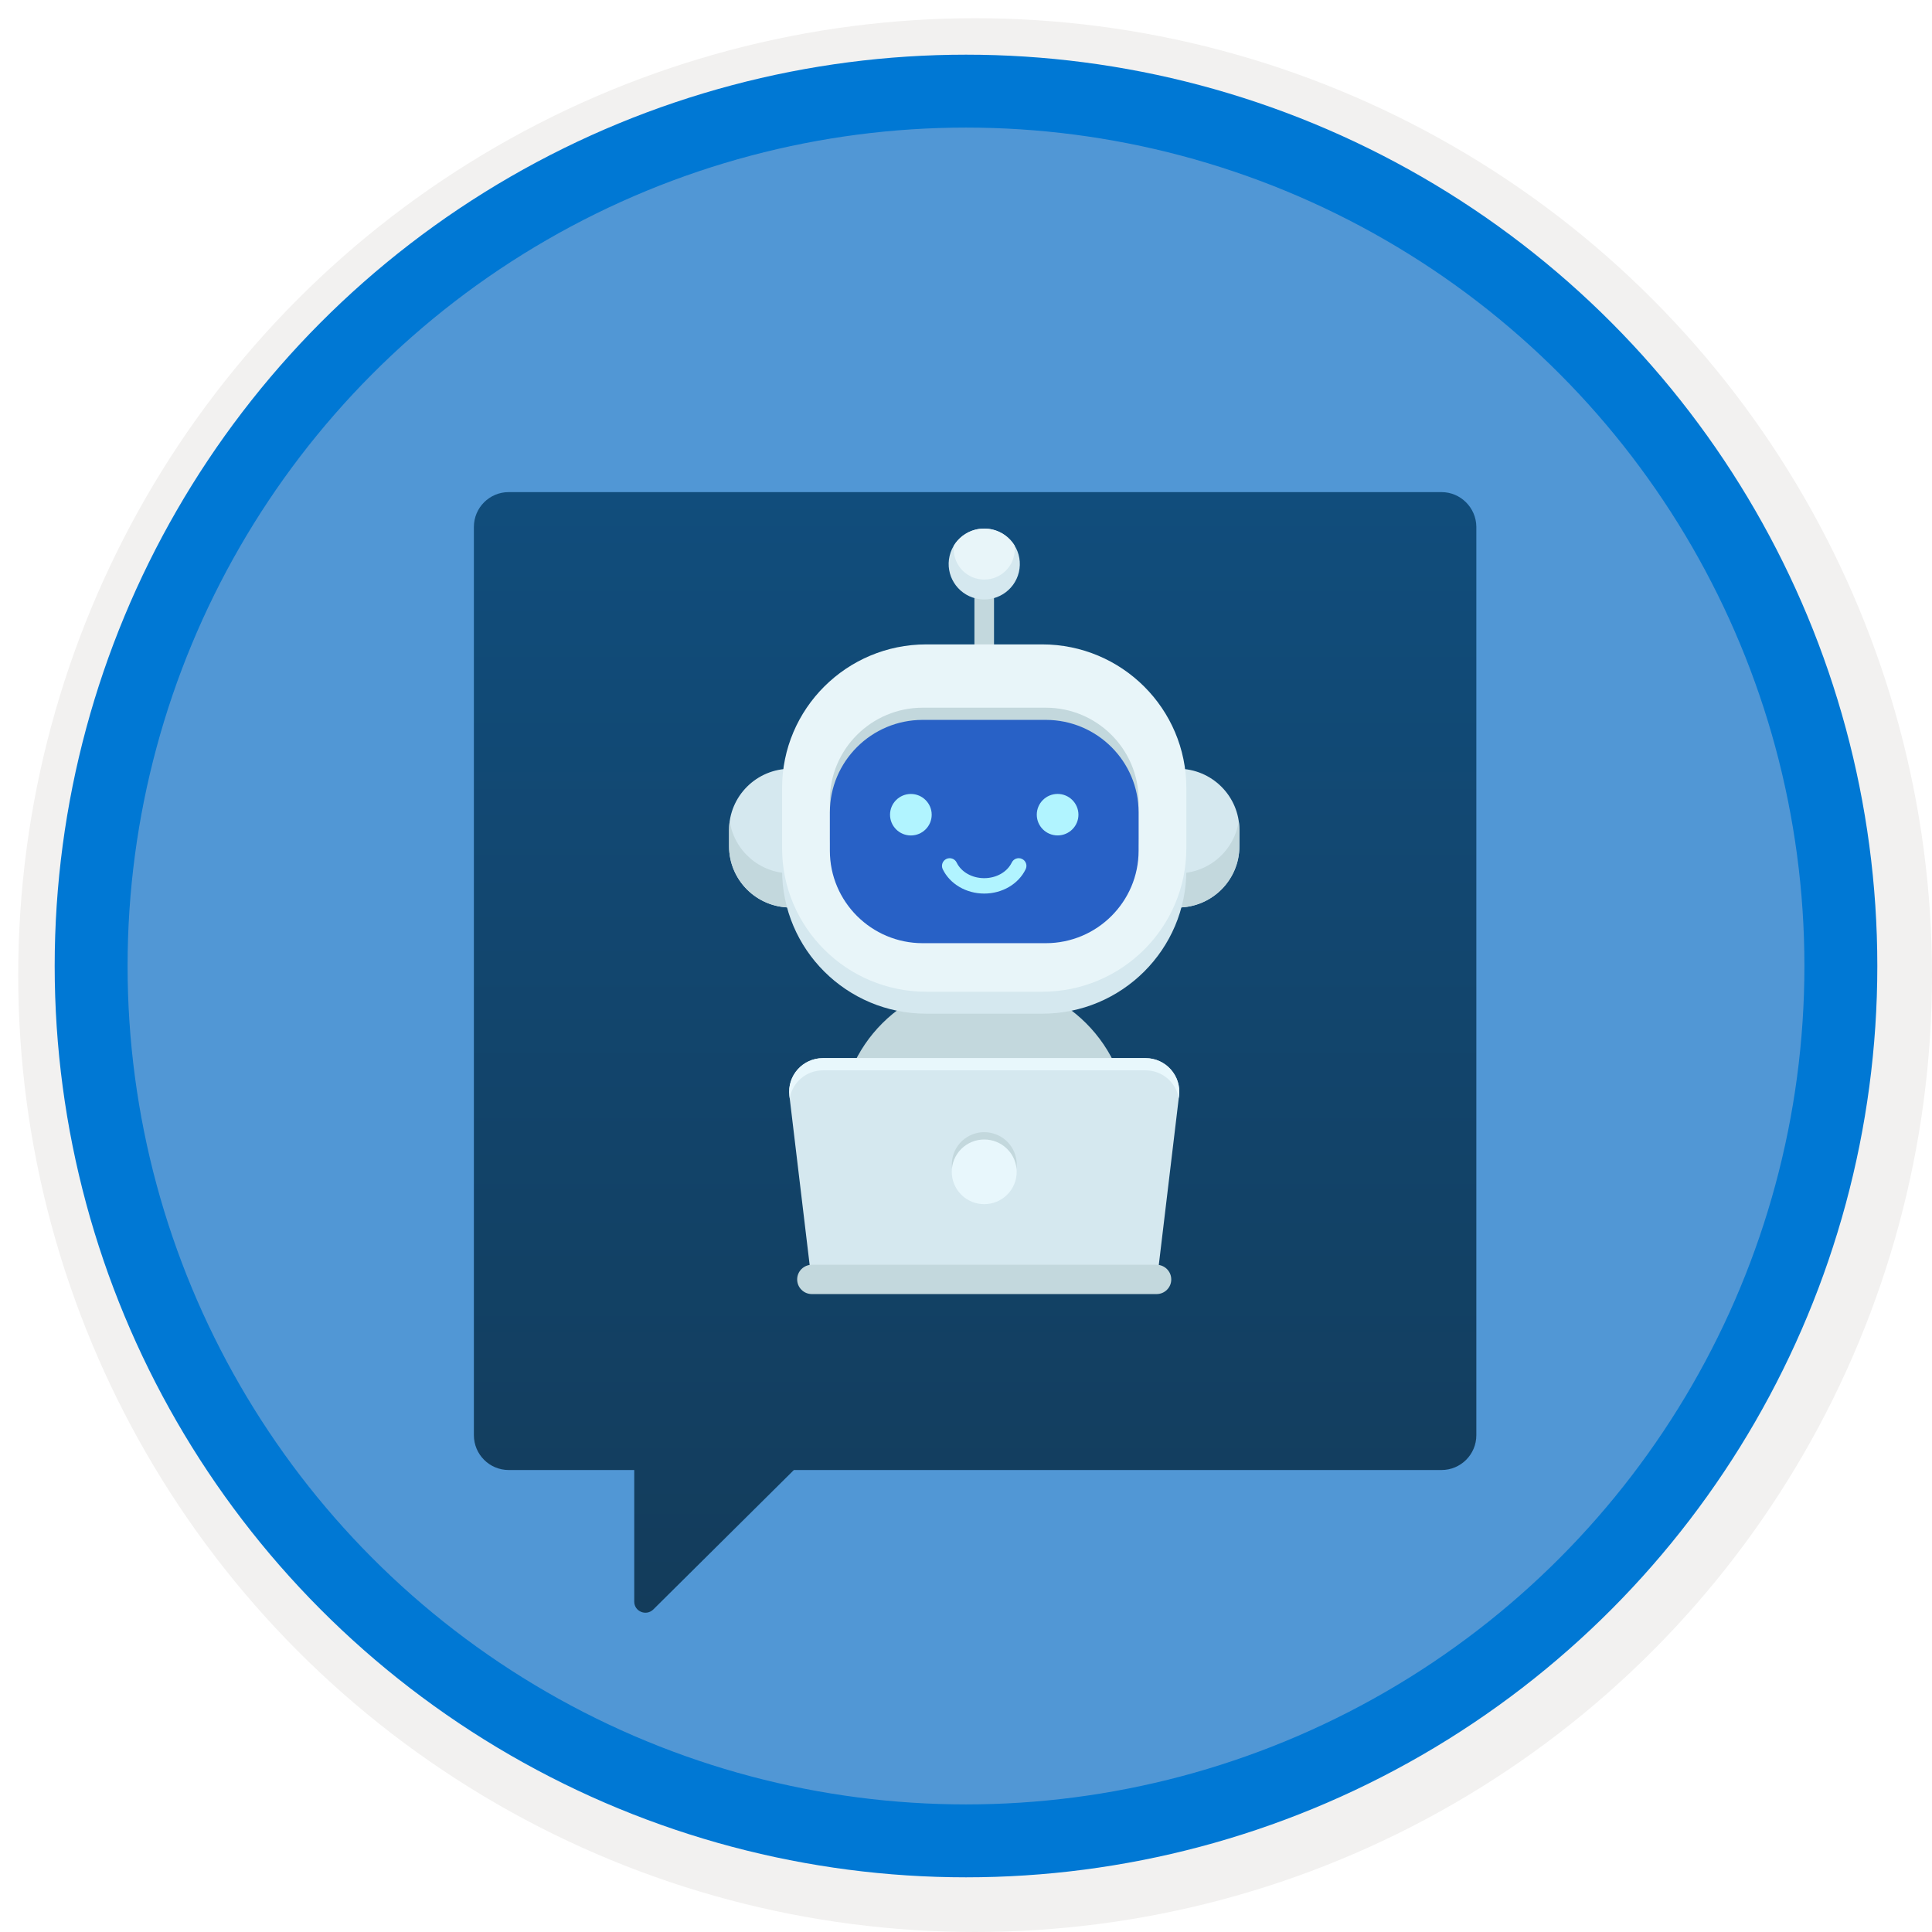 <svg width="106" height="106" viewBox="0 0 106 106" fill="none" xmlns="http://www.w3.org/2000/svg">
<g filter="url(#filter0_d)">
<circle cx="53" cy="53" r="49" fill="#5197D5"/>
<circle cx="53" cy="53" r="50.75" stroke="#F2F1F0" stroke-width="3.5"/>
</g>
<circle cx="53" cy="53" r="48" stroke="#0078D4" stroke-width="4"/>
<g filter="url(#filter1_d)">
<path d="M79.09 25H27.91C26.855 25 26 25.855 26 26.91V76.742C26 77.798 26.855 78.653 27.91 78.653H34.798V85.872C34.798 86.415 35.452 86.686 35.844 86.304L43.556 78.653H79.09C80.145 78.653 81 77.798 81 76.742V26.9C80.99 25.855 80.135 25 79.09 25Z" fill="url(#paint0_linear)"/>
</g>
<g clip-path="url(#clip0)">
<path d="M54 53.831C49.639 53.831 46.102 57.353 46.102 61.699V63.102C48.3 64.753 51.035 65.734 54 65.734C56.965 65.734 59.7 64.754 61.898 63.102V61.699C61.898 57.355 58.361 53.831 54 53.831Z" fill="#C3D8DD"/>
<path d="M54.537 31.671H53.462V36.224H54.537V31.671Z" fill="#C3D8DD"/>
<path d="M62.633 49.791H64.625C66.489 49.791 68 48.286 68 46.429V45.539C68 43.682 66.489 42.176 64.625 42.176H62.633V49.791Z" fill="#D5E8EF"/>
<path d="M45.367 49.791H43.375C41.511 49.791 40 48.286 40 46.429V45.539C40 43.682 41.511 42.176 43.375 42.176H45.367V49.791Z" fill="#D5E8EF"/>
<path d="M64.625 47.915H62.633V49.79H64.625C66.489 49.79 68 48.285 68 46.428V45.538C68 45.371 67.987 45.206 67.964 45.046C67.725 46.67 66.321 47.915 64.625 47.915Z" fill="#C3D8DD"/>
<path d="M40.036 45.046C40.013 45.206 40 45.371 40 45.538V46.428C40 48.285 41.511 49.79 43.375 49.79H45.367V47.915H43.375C41.679 47.915 40.275 46.67 40.036 45.046Z" fill="#C3D8DD"/>
<path d="M57.178 55.617H50.822C46.452 55.617 42.909 52.088 42.909 47.734V44.443C42.909 40.09 46.452 36.56 50.822 36.56H57.177C61.547 36.56 65.09 40.09 65.09 44.443V47.734C65.091 52.088 61.548 55.617 57.178 55.617Z" fill="#D5E8EF"/>
<path d="M57.178 54.412H50.822C46.452 54.412 42.909 50.883 42.909 46.529V43.238C42.909 38.885 46.452 35.355 50.822 35.355H57.177C61.547 35.355 65.09 38.885 65.09 43.238V46.529C65.091 50.883 61.548 54.412 57.178 54.412Z" fill="#E8F5F9"/>
<path d="M50.623 51.079C47.816 51.079 45.531 48.803 45.531 46.006V43.901C45.531 41.102 47.816 38.828 50.623 38.828H57.378C60.186 38.828 62.47 41.104 62.47 43.901V46.006C62.47 48.803 60.186 51.079 57.378 51.079H50.623Z" fill="#C3D8DD"/>
<path d="M50.623 51.748C47.816 51.748 45.531 49.472 45.531 46.675V44.569C45.531 41.773 47.816 39.497 50.623 39.497H57.378C60.186 39.497 62.47 41.773 62.47 44.569V46.675C62.47 49.472 60.186 51.748 57.378 51.748H50.623Z" fill="#2861C6"/>
<path d="M55.902 31.389C56.148 30.343 55.496 29.297 54.447 29.052C53.397 28.806 52.346 29.455 52.1 30.501C51.854 31.547 52.506 32.593 53.555 32.839C54.605 33.084 55.656 32.435 55.902 31.389Z" fill="#D5E8EF"/>
<path d="M55.66 29.923C55.314 29.369 54.702 29 54 29C53.298 29 52.686 29.369 52.342 29.923C52.333 29.992 52.328 30.061 52.328 30.131C52.328 31.052 53.077 31.798 54.001 31.798C54.926 31.798 55.675 31.052 55.675 30.131C55.674 30.061 55.667 29.991 55.66 29.923Z" fill="#E8F5F9"/>
<path d="M49.975 43.561C49.345 43.561 48.832 44.072 48.832 44.7C48.832 45.328 49.345 45.838 49.975 45.838C50.606 45.838 51.118 45.328 51.118 44.7C51.117 44.071 50.604 43.561 49.975 43.561Z" fill="#B1F4FF"/>
<path d="M58.026 43.559C57.396 43.559 56.883 44.07 56.883 44.698C56.883 45.326 57.396 45.836 58.026 45.836C58.657 45.836 59.169 45.326 59.169 44.698C59.168 44.07 58.655 43.559 58.026 43.559Z" fill="#B1F4FF"/>
<path d="M54 49.026C53.01 49.026 52.117 48.501 51.724 47.69C51.623 47.48 51.711 47.229 51.921 47.127C52.132 47.026 52.385 47.114 52.486 47.323C52.738 47.845 53.333 48.181 53.999 48.181C54.666 48.181 55.259 47.844 55.511 47.323C55.612 47.113 55.865 47.025 56.076 47.127C56.287 47.227 56.376 47.48 56.273 47.69C55.883 48.501 54.99 49.026 54 49.026Z" fill="#B1F4FF"/>
<path d="M63.566 69.5H44.434L43.311 60.115C43.18 59.019 44.04 58.055 45.149 58.055H62.851C63.96 58.055 64.819 59.019 64.689 60.115L63.566 69.5Z" fill="#D5E8EF"/>
<path d="M43.328 60.251C43.478 59.393 44.226 58.725 45.149 58.725H62.851C63.775 58.725 64.522 59.395 64.672 60.251L64.689 60.115C64.82 59.019 63.96 58.055 62.851 58.055H45.149C44.04 58.055 43.181 59.019 43.311 60.115L43.328 60.251Z" fill="#E8F7FC"/>
<path d="M63.456 71H44.544C44.099 71 43.737 70.641 43.737 70.196C43.737 69.753 44.098 69.393 44.544 69.393H63.455C63.9 69.393 64.261 69.752 64.261 70.196C64.263 70.641 63.901 71 63.456 71Z" fill="#C3D8DD"/>
<path d="M55.736 64.297C55.961 63.343 55.366 62.388 54.409 62.164C53.451 61.941 52.492 62.532 52.268 63.486C52.043 64.441 52.637 65.395 53.595 65.619C54.553 65.843 55.511 65.251 55.736 64.297Z" fill="#C3D8DD"/>
<path d="M55.259 65.547C55.955 64.855 55.955 63.731 55.259 63.038C54.563 62.346 53.436 62.346 52.74 63.038C52.045 63.731 52.045 64.855 52.74 65.547C53.436 66.24 54.563 66.24 55.259 65.547Z" fill="#E8F7FC"/>
</g>
<defs>
<filter id="filter0_d" x="0.5" y="0.5" width="105.5" height="105.5" filterUnits="userSpaceOnUse" color-interpolation-filters="sRGB">
<feFlood flood-opacity="0" result="BackgroundImageFix"/>
<feColorMatrix in="SourceAlpha" type="matrix" values="0 0 0 0 0 0 0 0 0 0 0 0 0 0 0 0 0 0 127 0"/>
<feOffset dx="0.5" dy="0.5"/>
<feColorMatrix type="matrix" values="0 0 0 0 0.824 0 0 0 0 0.831 0 0 0 0 0.835 0 0 0 1 0"/>
<feBlend mode="normal" in2="BackgroundImageFix" result="effect1_dropShadow"/>
<feBlend mode="normal" in="SourceGraphic" in2="effect1_dropShadow" result="shape"/>
</filter>
<filter id="filter1_d" x="22" y="23" width="63" height="69.483" filterUnits="userSpaceOnUse" color-interpolation-filters="sRGB">
<feFlood flood-opacity="0" result="BackgroundImageFix"/>
<feColorMatrix in="SourceAlpha" type="matrix" values="0 0 0 0 0 0 0 0 0 0 0 0 0 0 0 0 0 0 127 0"/>
<feOffset dy="2"/>
<feGaussianBlur stdDeviation="2"/>
<feColorMatrix type="matrix" values="0 0 0 0 0 0 0 0 0 0 0 0 0 0 0 0 0 0 0.1 0"/>
<feBlend mode="normal" in2="BackgroundImageFix" result="effect1_dropShadow"/>
<feBlend mode="normal" in="SourceGraphic" in2="effect1_dropShadow" result="shape"/>
</filter>
<linearGradient id="paint0_linear" x1="53.5" y1="25" x2="53.5" y2="86.483" gradientUnits="userSpaceOnUse">
<stop stop-color="#114D7C"/>
<stop offset="1" stop-color="#133C5B"/>
</linearGradient>
<clipPath id="clip0">
<rect width="28" height="42" fill="white" transform="translate(40 29)"/>
</clipPath>
</defs>
</svg>
